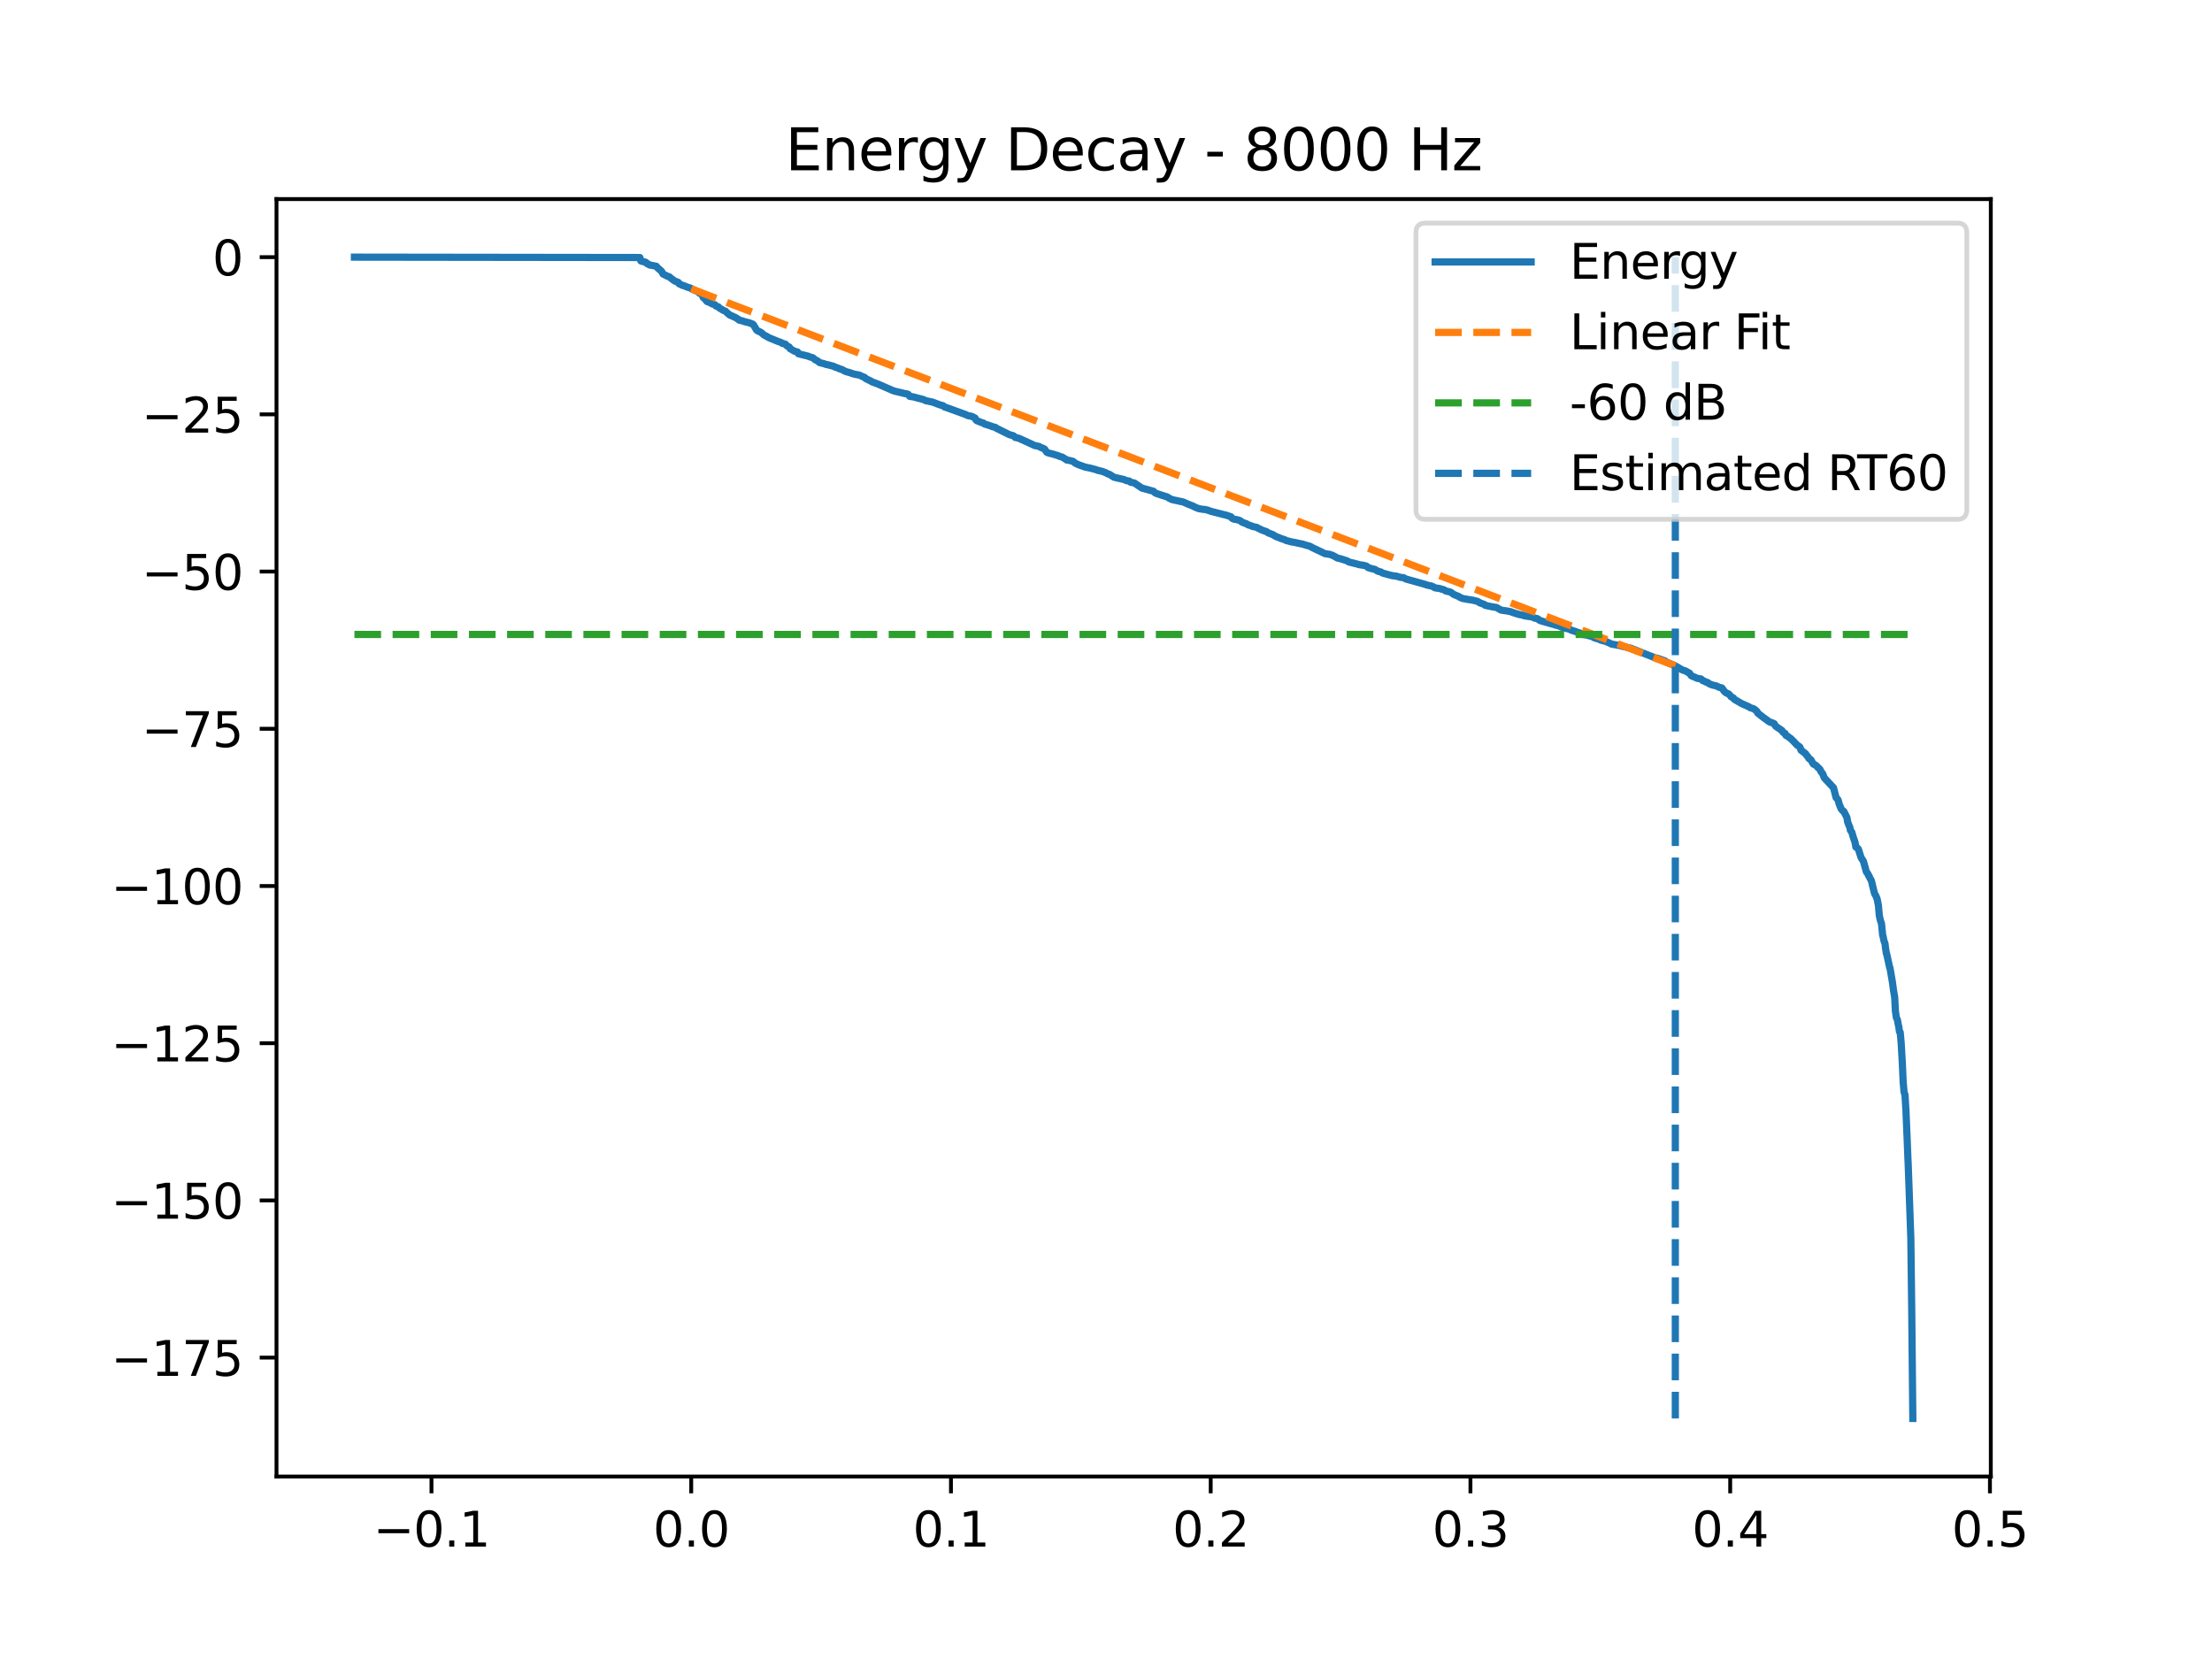 <?xml version="1.0" encoding="utf-8" standalone="no"?>
<!DOCTYPE svg PUBLIC "-//W3C//DTD SVG 1.1//EN"
  "http://www.w3.org/Graphics/SVG/1.1/DTD/svg11.dtd">
<svg xmlns:xlink="http://www.w3.org/1999/xlink" width="460.8pt" height="345.6pt" viewBox="0 0 460.8 345.6" xmlns="http://www.w3.org/2000/svg" version="1.1">
 <defs>
  <style type="text/css">*{stroke-linejoin: round; stroke-linecap: butt}</style>
 </defs>
 <g id="figure_1">
  <g id="patch_1">
   <path d="M 0 345.6 
L 460.8 345.6 
L 460.8 0 
L 0 0 
z
" style="fill: #ffffff"/>
  </g>
  <g id="axes_1">
   <g id="patch_2">
    <path d="M 57.6 307.584 
L 414.72 307.584 
L 414.72 41.472 
L 57.6 41.472 
z
" style="fill: #ffffff"/>
   </g>
   <g id="matplotlib.axis_1">
    <g id="xtick_1">
     <g id="line2d_1">
      <defs>
       <path id="m076710baf0" d="M 0 0 
L 0 3.5 
" style="stroke: #000000; stroke-width: 0.8"/>
      </defs>
      <g>
       <use xlink:href="#m076710baf0" x="89.885" y="307.584" style="stroke: #000000; stroke-width: 0.8"/>
      </g>
     </g>
     <g id="text_1">
      <!-- −0.1 -->
      <g transform="translate(77.744 322.182) scale(0.1 -0.1)">
       <defs>
        <path id="DejaVuSans-2212" d="M 678 2272 
L 4684 2272 
L 4684 1741 
L 678 1741 
L 678 2272 
z
" transform="scale(0.016)"/>
        <path id="DejaVuSans-30" d="M 2034 4250 
Q 1547 4250 1301 3770 
Q 1056 3291 1056 2328 
Q 1056 1369 1301 889 
Q 1547 409 2034 409 
Q 2525 409 2770 889 
Q 3016 1369 3016 2328 
Q 3016 3291 2770 3770 
Q 2525 4250 2034 4250 
z
M 2034 4750 
Q 2819 4750 3233 4129 
Q 3647 3509 3647 2328 
Q 3647 1150 3233 529 
Q 2819 -91 2034 -91 
Q 1250 -91 836 529 
Q 422 1150 422 2328 
Q 422 3509 836 4129 
Q 1250 4750 2034 4750 
z
" transform="scale(0.016)"/>
        <path id="DejaVuSans-2e" d="M 684 794 
L 1344 794 
L 1344 0 
L 684 0 
L 684 794 
z
" transform="scale(0.016)"/>
        <path id="DejaVuSans-31" d="M 794 531 
L 1825 531 
L 1825 4091 
L 703 3866 
L 703 4441 
L 1819 4666 
L 2450 4666 
L 2450 531 
L 3481 531 
L 3481 0 
L 794 0 
L 794 531 
z
" transform="scale(0.016)"/>
       </defs>
       <use xlink:href="#DejaVuSans-2212"/>
       <use xlink:href="#DejaVuSans-30" transform="translate(83.789 0)"/>
       <use xlink:href="#DejaVuSans-2e" transform="translate(147.412 0)"/>
       <use xlink:href="#DejaVuSans-31" transform="translate(179.199 0)"/>
      </g>
     </g>
    </g>
    <g id="xtick_2">
     <g id="line2d_2">
      <g>
       <use xlink:href="#m076710baf0" x="143.994" y="307.584" style="stroke: #000000; stroke-width: 0.8"/>
      </g>
     </g>
     <g id="text_2">
      <!-- 0.0 -->
      <g transform="translate(136.043 322.182) scale(0.1 -0.1)">
       <use xlink:href="#DejaVuSans-30"/>
       <use xlink:href="#DejaVuSans-2e" transform="translate(63.623 0)"/>
       <use xlink:href="#DejaVuSans-30" transform="translate(95.41 0)"/>
      </g>
     </g>
    </g>
    <g id="xtick_3">
     <g id="line2d_3">
      <g>
       <use xlink:href="#m076710baf0" x="198.103" y="307.584" style="stroke: #000000; stroke-width: 0.8"/>
      </g>
     </g>
     <g id="text_3">
      <!-- 0.1 -->
      <g transform="translate(190.152 322.182) scale(0.1 -0.1)">
       <use xlink:href="#DejaVuSans-30"/>
       <use xlink:href="#DejaVuSans-2e" transform="translate(63.623 0)"/>
       <use xlink:href="#DejaVuSans-31" transform="translate(95.41 0)"/>
      </g>
     </g>
    </g>
    <g id="xtick_4">
     <g id="line2d_4">
      <g>
       <use xlink:href="#m076710baf0" x="252.212" y="307.584" style="stroke: #000000; stroke-width: 0.8"/>
      </g>
     </g>
     <g id="text_4">
      <!-- 0.2 -->
      <g transform="translate(244.261 322.182) scale(0.1 -0.1)">
       <defs>
        <path id="DejaVuSans-32" d="M 1228 531 
L 3431 531 
L 3431 0 
L 469 0 
L 469 531 
Q 828 903 1448 1529 
Q 2069 2156 2228 2338 
Q 2531 2678 2651 2914 
Q 2772 3150 2772 3378 
Q 2772 3750 2511 3984 
Q 2250 4219 1831 4219 
Q 1534 4219 1204 4116 
Q 875 4013 500 3803 
L 500 4441 
Q 881 4594 1212 4672 
Q 1544 4750 1819 4750 
Q 2544 4750 2975 4387 
Q 3406 4025 3406 3419 
Q 3406 3131 3298 2873 
Q 3191 2616 2906 2266 
Q 2828 2175 2409 1742 
Q 1991 1309 1228 531 
z
" transform="scale(0.016)"/>
       </defs>
       <use xlink:href="#DejaVuSans-30"/>
       <use xlink:href="#DejaVuSans-2e" transform="translate(63.623 0)"/>
       <use xlink:href="#DejaVuSans-32" transform="translate(95.41 0)"/>
      </g>
     </g>
    </g>
    <g id="xtick_5">
     <g id="line2d_5">
      <g>
       <use xlink:href="#m076710baf0" x="306.321" y="307.584" style="stroke: #000000; stroke-width: 0.8"/>
      </g>
     </g>
     <g id="text_5">
      <!-- 0.3 -->
      <g transform="translate(298.37 322.182) scale(0.1 -0.1)">
       <defs>
        <path id="DejaVuSans-33" d="M 2597 2516 
Q 3050 2419 3304 2112 
Q 3559 1806 3559 1356 
Q 3559 666 3084 287 
Q 2609 -91 1734 -91 
Q 1441 -91 1130 -33 
Q 819 25 488 141 
L 488 750 
Q 750 597 1062 519 
Q 1375 441 1716 441 
Q 2309 441 2620 675 
Q 2931 909 2931 1356 
Q 2931 1769 2642 2001 
Q 2353 2234 1838 2234 
L 1294 2234 
L 1294 2753 
L 1863 2753 
Q 2328 2753 2575 2939 
Q 2822 3125 2822 3475 
Q 2822 3834 2567 4026 
Q 2313 4219 1838 4219 
Q 1578 4219 1281 4162 
Q 984 4106 628 3988 
L 628 4550 
Q 988 4650 1302 4700 
Q 1616 4750 1894 4750 
Q 2613 4750 3031 4423 
Q 3450 4097 3450 3541 
Q 3450 3153 3228 2886 
Q 3006 2619 2597 2516 
z
" transform="scale(0.016)"/>
       </defs>
       <use xlink:href="#DejaVuSans-30"/>
       <use xlink:href="#DejaVuSans-2e" transform="translate(63.623 0)"/>
       <use xlink:href="#DejaVuSans-33" transform="translate(95.41 0)"/>
      </g>
     </g>
    </g>
    <g id="xtick_6">
     <g id="line2d_6">
      <g>
       <use xlink:href="#m076710baf0" x="360.431" y="307.584" style="stroke: #000000; stroke-width: 0.8"/>
      </g>
     </g>
     <g id="text_6">
      <!-- 0.4 -->
      <g transform="translate(352.479 322.182) scale(0.1 -0.1)">
       <defs>
        <path id="DejaVuSans-34" d="M 2419 4116 
L 825 1625 
L 2419 1625 
L 2419 4116 
z
M 2253 4666 
L 3047 4666 
L 3047 1625 
L 3713 1625 
L 3713 1100 
L 3047 1100 
L 3047 0 
L 2419 0 
L 2419 1100 
L 313 1100 
L 313 1709 
L 2253 4666 
z
" transform="scale(0.016)"/>
       </defs>
       <use xlink:href="#DejaVuSans-30"/>
       <use xlink:href="#DejaVuSans-2e" transform="translate(63.623 0)"/>
       <use xlink:href="#DejaVuSans-34" transform="translate(95.41 0)"/>
      </g>
     </g>
    </g>
    <g id="xtick_7">
     <g id="line2d_7">
      <g>
       <use xlink:href="#m076710baf0" x="414.54" y="307.584" style="stroke: #000000; stroke-width: 0.8"/>
      </g>
     </g>
     <g id="text_7">
      <!-- 0.5 -->
      <g transform="translate(406.588 322.182) scale(0.1 -0.1)">
       <defs>
        <path id="DejaVuSans-35" d="M 691 4666 
L 3169 4666 
L 3169 4134 
L 1269 4134 
L 1269 2991 
Q 1406 3038 1543 3061 
Q 1681 3084 1819 3084 
Q 2600 3084 3056 2656 
Q 3513 2228 3513 1497 
Q 3513 744 3044 326 
Q 2575 -91 1722 -91 
Q 1428 -91 1123 -41 
Q 819 9 494 109 
L 494 744 
Q 775 591 1075 516 
Q 1375 441 1709 441 
Q 2250 441 2565 725 
Q 2881 1009 2881 1497 
Q 2881 1984 2565 2268 
Q 2250 2553 1709 2553 
Q 1456 2553 1204 2497 
Q 953 2441 691 2322 
L 691 4666 
z
" transform="scale(0.016)"/>
       </defs>
       <use xlink:href="#DejaVuSans-30"/>
       <use xlink:href="#DejaVuSans-2e" transform="translate(63.623 0)"/>
       <use xlink:href="#DejaVuSans-35" transform="translate(95.41 0)"/>
      </g>
     </g>
    </g>
   </g>
   <g id="matplotlib.axis_2">
    <g id="ytick_1">
     <g id="line2d_8">
      <defs>
       <path id="md95ec45ec0" d="M 0 0 
L -3.5 0 
" style="stroke: #000000; stroke-width: 0.8"/>
      </defs>
      <g>
       <use xlink:href="#md95ec45ec0" x="57.6" y="282.817" style="stroke: #000000; stroke-width: 0.8"/>
      </g>
     </g>
     <g id="text_8">
      <!-- −175 -->
      <g transform="translate(23.133 286.616) scale(0.1 -0.1)">
       <defs>
        <path id="DejaVuSans-37" d="M 525 4666 
L 3525 4666 
L 3525 4397 
L 1831 0 
L 1172 0 
L 2766 4134 
L 525 4134 
L 525 4666 
z
" transform="scale(0.016)"/>
       </defs>
       <use xlink:href="#DejaVuSans-2212"/>
       <use xlink:href="#DejaVuSans-31" transform="translate(83.789 0)"/>
       <use xlink:href="#DejaVuSans-37" transform="translate(147.412 0)"/>
       <use xlink:href="#DejaVuSans-35" transform="translate(211.035 0)"/>
      </g>
     </g>
    </g>
    <g id="ytick_2">
     <g id="line2d_9">
      <g>
       <use xlink:href="#md95ec45ec0" x="57.6" y="250.067" style="stroke: #000000; stroke-width: 0.8"/>
      </g>
     </g>
     <g id="text_9">
      <!-- −150 -->
      <g transform="translate(23.133 253.866) scale(0.1 -0.1)">
       <use xlink:href="#DejaVuSans-2212"/>
       <use xlink:href="#DejaVuSans-31" transform="translate(83.789 0)"/>
       <use xlink:href="#DejaVuSans-35" transform="translate(147.412 0)"/>
       <use xlink:href="#DejaVuSans-30" transform="translate(211.035 0)"/>
      </g>
     </g>
    </g>
    <g id="ytick_3">
     <g id="line2d_10">
      <g>
       <use xlink:href="#md95ec45ec0" x="57.6" y="217.317" style="stroke: #000000; stroke-width: 0.8"/>
      </g>
     </g>
     <g id="text_10">
      <!-- −125 -->
      <g transform="translate(23.133 221.116) scale(0.1 -0.1)">
       <use xlink:href="#DejaVuSans-2212"/>
       <use xlink:href="#DejaVuSans-31" transform="translate(83.789 0)"/>
       <use xlink:href="#DejaVuSans-32" transform="translate(147.412 0)"/>
       <use xlink:href="#DejaVuSans-35" transform="translate(211.035 0)"/>
      </g>
     </g>
    </g>
    <g id="ytick_4">
     <g id="line2d_11">
      <g>
       <use xlink:href="#md95ec45ec0" x="57.6" y="184.567" style="stroke: #000000; stroke-width: 0.8"/>
      </g>
     </g>
     <g id="text_11">
      <!-- −100 -->
      <g transform="translate(23.133 188.367) scale(0.1 -0.1)">
       <use xlink:href="#DejaVuSans-2212"/>
       <use xlink:href="#DejaVuSans-31" transform="translate(83.789 0)"/>
       <use xlink:href="#DejaVuSans-30" transform="translate(147.412 0)"/>
       <use xlink:href="#DejaVuSans-30" transform="translate(211.035 0)"/>
      </g>
     </g>
    </g>
    <g id="ytick_5">
     <g id="line2d_12">
      <g>
       <use xlink:href="#md95ec45ec0" x="57.6" y="151.818" style="stroke: #000000; stroke-width: 0.8"/>
      </g>
     </g>
     <g id="text_12">
      <!-- −75 -->
      <g transform="translate(29.495 155.617) scale(0.1 -0.1)">
       <use xlink:href="#DejaVuSans-2212"/>
       <use xlink:href="#DejaVuSans-37" transform="translate(83.789 0)"/>
       <use xlink:href="#DejaVuSans-35" transform="translate(147.412 0)"/>
      </g>
     </g>
    </g>
    <g id="ytick_6">
     <g id="line2d_13">
      <g>
       <use xlink:href="#md95ec45ec0" x="57.6" y="119.068" style="stroke: #000000; stroke-width: 0.8"/>
      </g>
     </g>
     <g id="text_13">
      <!-- −50 -->
      <g transform="translate(29.495 122.867) scale(0.1 -0.1)">
       <use xlink:href="#DejaVuSans-2212"/>
       <use xlink:href="#DejaVuSans-35" transform="translate(83.789 0)"/>
       <use xlink:href="#DejaVuSans-30" transform="translate(147.412 0)"/>
      </g>
     </g>
    </g>
    <g id="ytick_7">
     <g id="line2d_14">
      <g>
       <use xlink:href="#md95ec45ec0" x="57.6" y="86.318" style="stroke: #000000; stroke-width: 0.8"/>
      </g>
     </g>
     <g id="text_14">
      <!-- −25 -->
      <g transform="translate(29.495 90.117) scale(0.1 -0.1)">
       <use xlink:href="#DejaVuSans-2212"/>
       <use xlink:href="#DejaVuSans-32" transform="translate(83.789 0)"/>
       <use xlink:href="#DejaVuSans-35" transform="translate(147.412 0)"/>
      </g>
     </g>
    </g>
    <g id="ytick_8">
     <g id="line2d_15">
      <g>
       <use xlink:href="#md95ec45ec0" x="57.6" y="53.568" style="stroke: #000000; stroke-width: 0.8"/>
      </g>
     </g>
     <g id="text_15">
      <!-- 0 -->
      <g transform="translate(44.237 57.367) scale(0.1 -0.1)">
       <use xlink:href="#DejaVuSans-30"/>
      </g>
     </g>
    </g>
   </g>
   <g id="line2d_16">
    <path d="M 73.833 53.568 
L 133.296 53.645 
L 133.488 54.335 
L 133.657 54.427 
L 134.074 54.518 
L 134.548 54.645 
L 134.818 54.934 
L 135.134 55.04 
L 135.28 55.192 
L 135.867 55.301 
L 136.137 55.351 
L 136.712 55.465 
L 136.915 55.706 
L 137.039 55.848 
L 137.231 55.996 
L 137.569 56.293 
L 137.794 56.513 
L 137.918 56.674 
L 138.11 57.072 
L 138.978 57.512 
L 139.463 57.683 
L 139.62 57.842 
L 140.421 58.447 
L 140.601 58.557 
L 141.3 58.824 
L 141.469 59.12 
L 141.965 59.338 
L 142.145 59.449 
L 142.596 59.557 
L 142.867 59.694 
L 143.397 59.887 
L 143.555 59.93 
L 143.949 60.057 
L 144.107 60.207 
L 144.603 60.417 
L 145.155 60.663 
L 145.381 60.776 
L 145.572 60.886 
L 145.708 61.086 
L 146.102 61.217 
L 146.226 61.317 
L 146.497 61.986 
L 146.722 62.096 
L 146.936 62.421 
L 147.06 62.499 
L 147.275 62.802 
L 148.075 63.119 
L 148.255 63.269 
L 148.548 63.362 
L 148.898 63.458 
L 149.135 63.738 
L 149.653 63.92 
L 149.8 64.125 
L 150.747 64.688 
L 151.13 64.822 
L 151.423 65.123 
L 152.043 65.646 
L 152.494 65.811 
L 152.742 65.943 
L 153.17 66.12 
L 153.813 66.527 
L 153.993 66.698 
L 154.5 66.809 
L 154.917 66.937 
L 155.132 67.022 
L 155.594 67.123 
L 156.225 67.283 
L 156.372 67.382 
L 156.777 67.501 
L 157.025 67.738 
L 157.195 68.067 
L 157.33 68.266 
L 157.555 68.692 
L 157.713 68.843 
L 157.86 68.923 
L 158.04 69.038 
L 158.198 69.077 
L 158.592 69.292 
L 159.145 69.78 
L 159.855 70.145 
L 159.99 70.243 
L 160.182 70.351 
L 162.031 71.107 
L 162.808 71.383 
L 162.977 71.542 
L 163.293 71.605 
L 163.62 71.697 
L 163.857 71.966 
L 164.003 72.095 
L 164.15 72.166 
L 164.42 72.295 
L 164.612 72.655 
L 164.826 72.765 
L 165.525 73.173 
L 166.134 73.319 
L 166.325 73.692 
L 168.4 74.208 
L 168.58 74.312 
L 169.347 74.532 
L 169.865 74.98 
L 170.271 75.154 
L 170.406 75.269 
L 170.541 75.364 
L 170.711 75.529 
L 171.612 75.752 
L 171.939 75.87 
L 172.368 75.986 
L 172.661 76.026 
L 172.954 76.132 
L 173.179 76.177 
L 173.641 76.298 
L 173.889 76.444 
L 174.385 76.608 
L 174.983 76.857 
L 175.389 76.972 
L 175.783 77.201 
L 176.043 77.326 
L 176.347 77.451 
L 176.82 77.567 
L 177.429 77.759 
L 177.621 77.857 
L 178.297 78.007 
L 178.962 78.121 
L 179.819 78.508 
L 180.123 78.625 
L 180.337 78.862 
L 181.487 79.422 
L 181.645 79.542 
L 182.66 79.911 
L 182.941 80.023 
L 185.32 81.06 
L 185.591 81.181 
L 185.827 81.289 
L 186.335 81.479 
L 187.777 81.815 
L 188.375 81.965 
L 188.567 82.005 
L 188.927 82.051 
L 189.209 82.166 
L 189.513 82.571 
L 190.291 82.684 
L 191.249 82.95 
L 191.779 83.073 
L 191.96 83.121 
L 192.456 83.265 
L 192.794 83.457 
L 194.271 83.763 
L 194.609 83.892 
L 195.533 84.243 
L 195.792 84.332 
L 195.939 84.388 
L 196.446 84.511 
L 196.773 84.793 
L 197.19 84.914 
L 201.158 86.354 
L 201.587 86.557 
L 201.756 86.613 
L 202.409 86.725 
L 203.131 87.085 
L 203.323 87.492 
L 203.469 87.632 
L 204.191 87.902 
L 204.371 88.005 
L 204.833 88.11 
L 205.07 88.316 
L 206.547 88.786 
L 206.682 88.869 
L 207.369 89.03 
L 207.527 89.185 
L 210.312 90.561 
L 210.785 90.676 
L 211.135 90.794 
L 211.281 90.905 
L 211.484 91.132 
L 212.093 91.253 
L 212.442 91.389 
L 212.792 91.554 
L 213.006 91.642 
L 215.351 92.718 
L 215.497 92.801 
L 216.467 92.995 
L 216.692 93.151 
L 216.963 93.276 
L 217.323 93.4 
L 217.594 93.538 
L 218.056 94.205 
L 218.281 94.311 
L 218.699 94.445 
L 219.262 94.565 
L 220.547 94.966 
L 220.739 95.083 
L 221.224 95.194 
L 222.024 95.676 
L 222.193 95.822 
L 222.655 95.891 
L 223.523 96.103 
L 224.008 96.498 
L 224.256 96.616 
L 224.527 96.743 
L 224.831 96.864 
L 226.003 97.286 
L 226.161 97.327 
L 227.119 97.519 
L 228.449 97.875 
L 228.619 97.971 
L 229.126 98.077 
L 229.306 98.119 
L 229.689 98.226 
L 230.287 98.452 
L 230.512 98.56 
L 230.67 98.674 
L 231.099 98.803 
L 231.989 99.369 
L 232.147 99.436 
L 233.037 99.645 
L 233.511 99.744 
L 234.176 99.904 
L 234.649 100.122 
L 235.247 100.217 
L 235.529 100.457 
L 236.318 100.617 
L 237.873 101.674 
L 240.286 102.337 
L 240.635 102.67 
L 240.849 102.776 
L 241.92 103.133 
L 243.149 103.514 
L 243.555 103.787 
L 243.848 103.924 
L 244.017 104.014 
L 244.209 104.082 
L 244.66 104.189 
L 245.043 104.26 
L 245.55 104.375 
L 245.809 104.434 
L 246.407 104.547 
L 246.587 104.618 
L 247.602 105.068 
L 247.974 105.201 
L 248.357 105.356 
L 248.752 105.539 
L 248.921 105.642 
L 249.71 105.953 
L 250.533 106.097 
L 251.051 106.142 
L 251.559 106.263 
L 252.28 106.523 
L 254.952 107.207 
L 255.538 107.334 
L 255.718 107.412 
L 256.44 107.655 
L 256.597 107.903 
L 256.755 108.026 
L 257.071 108.158 
L 257.623 108.246 
L 258.029 108.351 
L 258.266 108.438 
L 258.514 108.573 
L 258.705 108.764 
L 259.021 108.884 
L 259.258 108.978 
L 259.675 109.115 
L 260.002 109.334 
L 260.543 109.493 
L 260.96 109.682 
L 261.851 109.869 
L 262.099 110.054 
L 262.425 110.178 
L 262.786 110.378 
L 263.034 110.48 
L 263.293 110.563 
L 263.564 110.666 
L 263.767 110.716 
L 263.936 110.83 
L 264.128 110.963 
L 264.331 111.06 
L 265.199 111.386 
L 265.356 111.506 
L 265.627 111.661 
L 265.83 111.78 
L 266.269 111.938 
L 266.867 112.19 
L 267.228 112.301 
L 267.735 112.474 
L 267.904 112.597 
L 268.4 112.715 
L 268.941 112.866 
L 270.035 113.061 
L 270.26 113.132 
L 271.455 113.366 
L 271.827 113.507 
L 272.65 113.733 
L 272.92 113.813 
L 273.089 113.91 
L 273.315 114.049 
L 275.491 115.078 
L 275.817 115.243 
L 275.975 115.329 
L 276.674 115.439 
L 276.911 115.464 
L 277.565 115.672 
L 277.824 115.81 
L 278.309 116.072 
L 278.545 116.227 
L 278.996 116.34 
L 279.244 116.392 
L 280.676 116.851 
L 280.935 117.055 
L 282.897 117.547 
L 283.088 117.624 
L 284.035 117.763 
L 284.543 117.895 
L 284.791 118.016 
L 285.027 118.259 
L 285.467 118.369 
L 285.636 118.438 
L 286.357 118.597 
L 286.628 118.736 
L 287 118.986 
L 287.688 119.16 
L 287.992 119.372 
L 289.142 119.689 
L 289.322 119.739 
L 289.762 119.845 
L 289.999 119.914 
L 290.945 120.037 
L 291.577 120.233 
L 291.78 120.279 
L 292.388 120.338 
L 292.648 120.491 
L 292.929 120.632 
L 296.92 121.743 
L 297.202 121.871 
L 297.405 121.903 
L 297.844 122.012 
L 298.07 122.044 
L 298.397 122.156 
L 298.972 122.467 
L 299.795 122.58 
L 300.843 122.877 
L 300.978 122.981 
L 301.136 123.092 
L 301.35 123.152 
L 301.846 123.261 
L 302.207 123.363 
L 302.365 123.479 
L 302.556 123.622 
L 302.838 123.826 
L 303.887 124.263 
L 304.259 124.515 
L 304.563 124.617 
L 304.766 124.697 
L 305.499 124.809 
L 305.724 124.869 
L 306.017 124.904 
L 306.829 125.031 
L 307.764 125.269 
L 308.035 125.404 
L 308.238 125.569 
L 308.396 125.625 
L 309.23 125.921 
L 309.365 126.076 
L 309.579 126.145 
L 310.853 126.409 
L 311.766 126.551 
L 312.104 126.769 
L 312.386 126.901 
L 312.567 127.049 
L 312.815 127.113 
L 313.964 127.281 
L 314.607 127.398 
L 315.7 127.789 
L 316.174 127.915 
L 316.411 128.002 
L 317.222 128.146 
L 317.538 128.285 
L 319.172 128.528 
L 319.341 128.577 
L 319.499 128.673 
L 319.657 128.762 
L 320.255 128.87 
L 320.829 129.278 
L 323.411 130.022 
L 323.659 130.064 
L 323.884 130.17 
L 324.392 130.295 
L 324.843 130.413 
L 325.169 130.595 
L 325.609 130.77 
L 325.846 130.807 
L 327.052 131.102 
L 327.3 131.28 
L 328.247 131.561 
L 328.529 131.704 
L 328.822 131.784 
L 329.228 131.898 
L 329.543 132.147 
L 330.389 132.269 
L 331.775 132.628 
L 331.956 132.786 
L 332.215 132.901 
L 333.06 133.142 
L 333.421 133.329 
L 334.481 133.613 
L 335.225 133.933 
L 335.45 134.041 
L 335.676 134.164 
L 336.453 134.306 
L 337.276 134.449 
L 337.885 134.599 
L 338.302 134.718 
L 338.584 134.748 
L 338.967 134.904 
L 339.215 134.933 
L 339.756 135.043 
L 344.559 136.946 
L 344.739 137.035 
L 345.179 137.103 
L 345.539 137.218 
L 346.576 137.586 
L 346.881 137.694 
L 347.106 137.926 
L 347.411 138.038 
L 348.763 138.596 
L 348.966 138.697 
L 349.451 138.964 
L 349.609 139.072 
L 350.409 139.531 
L 350.589 139.616 
L 351.029 139.729 
L 351.356 139.903 
L 351.548 140.008 
L 351.694 140.109 
L 351.931 140.208 
L 352.044 140.359 
L 352.325 140.762 
L 352.562 140.88 
L 352.855 140.989 
L 353.385 141.223 
L 353.52 141.302 
L 354.332 141.434 
L 354.535 141.588 
L 354.693 141.781 
L 355.053 141.897 
L 355.347 142.08 
L 355.752 142.179 
L 356.034 142.431 
L 356.293 142.537 
L 356.643 142.677 
L 357.579 142.905 
L 358.108 143.171 
L 358.695 143.302 
L 359.224 144.051 
L 359.54 144.294 
L 359.709 144.391 
L 360.115 144.563 
L 360.476 144.947 
L 360.633 145.164 
L 361.107 145.393 
L 361.276 145.674 
L 362.572 146.424 
L 362.696 146.51 
L 364.139 147.153 
L 364.432 147.288 
L 364.568 147.42 
L 365.278 147.63 
L 365.447 147.737 
L 365.616 147.858 
L 366.044 148.246 
L 366.18 148.556 
L 367.408 149.518 
L 367.589 149.636 
L 368.321 150.178 
L 368.581 150.377 
L 368.975 150.491 
L 369.607 150.762 
L 369.764 151.058 
L 369.911 151.287 
L 371.219 152.182 
L 371.399 152.502 
L 371.681 152.714 
L 371.861 152.772 
L 372.041 153.195 
L 372.301 153.31 
L 372.842 153.723 
L 373.011 153.827 
L 373.529 154.33 
L 374.409 155.258 
L 374.713 155.443 
L 374.95 155.637 
L 375.017 155.81 
L 375.187 156.29 
L 375.378 156.401 
L 375.604 156.613 
L 375.773 156.722 
L 375.987 156.91 
L 376.145 157.008 
L 376.303 157.273 
L 376.663 157.689 
L 376.821 158.003 
L 377.238 158.27 
L 377.52 158.772 
L 377.633 158.972 
L 377.768 159.17 
L 377.993 159.279 
L 378.253 159.42 
L 378.456 159.583 
L 378.625 159.814 
L 378.783 159.94 
L 378.94 160.082 
L 379.143 160.285 
L 379.312 160.712 
L 379.527 160.954 
L 379.617 161.064 
L 379.797 161.397 
L 379.91 161.764 
L 380.068 162.083 
L 381.961 164.107 
L 382.491 166.165 
L 382.615 166.278 
L 382.92 166.657 
L 383.111 167.436 
L 383.416 168.182 
L 383.528 168.473 
L 383.878 168.904 
L 384.092 169.017 
L 384.746 170.296 
L 384.892 171.208 
L 384.904 171.208 
L 385.05 171.621 
L 385.219 172.06 
L 385.309 172.187 
L 385.479 172.98 
L 385.749 173.313 
L 386.053 174.346 
L 386.437 175.469 
L 386.617 176.465 
L 386.843 176.602 
L 387.045 176.778 
L 387.124 176.865 
L 387.688 178.635 
L 388.184 179.414 
L 388.804 181.645 
L 389.108 182.029 
L 389.266 182.426 
L 389.368 182.488 
L 389.525 182.892 
L 389.548 182.969 
L 389.672 183.132 
L 389.74 183.238 
L 389.841 183.499 
L 390.01 184.099 
L 390.033 184.259 
L 390.484 186.091 
L 390.551 186.244 
L 390.743 186.54 
L 391.036 187.249 
L 391.239 188.285 
L 391.295 188.483 
L 391.487 190.65 
L 391.532 190.929 
L 391.757 191.872 
L 391.803 191.989 
L 391.904 192.251 
L 391.949 192.428 
L 392.197 194.861 
L 392.265 194.963 
L 392.434 195.875 
L 392.693 196.624 
L 392.761 197.299 
L 392.964 198.635 
L 393.031 198.708 
L 393.651 201.57 
L 393.719 201.63 
L 394.192 204.408 
L 394.215 204.514 
L 394.44 206.226 
L 394.7 207.751 
L 394.846 210.6 
L 395.049 212.015 
L 395.263 212.416 
L 395.455 213.517 
L 395.545 213.827 
L 395.692 214.917 
L 395.849 215.048 
L 396.041 217.183 
L 396.267 221.043 
L 396.323 222.218 
L 396.469 225.561 
L 396.481 225.568 
L 396.639 227.413 
L 396.672 227.548 
L 396.819 228 
L 396.841 228.038 
L 397.044 231.339 
L 397.236 236.017 
L 397.259 236.357 
L 397.45 241.222 
L 397.518 242.714 
L 398.059 257.866 
L 398.251 273.034 
L 398.476 295.488 
L 398.476 295.488 
" clip-path="url(#pe005681534)" style="fill: none; stroke: #1f77b4; stroke-width: 1.5; stroke-linecap: square"/>
   </g>
   <g id="line2d_17">
    <path d="M 143.994 60.158 
L 349 138.718 
" clip-path="url(#pe005681534)" style="fill: none; stroke-dasharray: 5.55,2.4; stroke-dashoffset: 0; stroke: #ff7f0e; stroke-width: 1.5"/>
   </g>
   <g id="line2d_18">
    <path d="M 73.833 132.168 
L 398.487 132.168 
L 398.487 132.168 
" clip-path="url(#pe005681534)" style="fill: none; stroke-dasharray: 5.55,2.4; stroke-dashoffset: 0; stroke: #2ca02c; stroke-width: 1.5"/>
   </g>
   <g id="LineCollection_1">
    <path d="M 349 295.488 
L 349 53.568 
" clip-path="url(#pe005681534)" style="fill: none; stroke-dasharray: 5.55,2.4; stroke-dashoffset: 0; stroke: #1f77b4; stroke-width: 1.5"/>
   </g>
   <g id="patch_3">
    <path d="M 57.6 307.584 
L 57.6 41.472 
" style="fill: none; stroke: #000000; stroke-width: 0.8; stroke-linejoin: miter; stroke-linecap: square"/>
   </g>
   <g id="patch_4">
    <path d="M 414.72 307.584 
L 414.72 41.472 
" style="fill: none; stroke: #000000; stroke-width: 0.8; stroke-linejoin: miter; stroke-linecap: square"/>
   </g>
   <g id="patch_5">
    <path d="M 57.6 307.584 
L 414.72 307.584 
" style="fill: none; stroke: #000000; stroke-width: 0.8; stroke-linejoin: miter; stroke-linecap: square"/>
   </g>
   <g id="patch_6">
    <path d="M 57.6 41.472 
L 414.72 41.472 
" style="fill: none; stroke: #000000; stroke-width: 0.8; stroke-linejoin: miter; stroke-linecap: square"/>
   </g>
   <g id="text_16">
    <!-- Energy Decay - 8000 Hz -->
    <g transform="translate(163.59 35.472) scale(0.12 -0.12)">
     <defs>
      <path id="DejaVuSans-45" d="M 628 4666 
L 3578 4666 
L 3578 4134 
L 1259 4134 
L 1259 2753 
L 3481 2753 
L 3481 2222 
L 1259 2222 
L 1259 531 
L 3634 531 
L 3634 0 
L 628 0 
L 628 4666 
z
" transform="scale(0.016)"/>
      <path id="DejaVuSans-6e" d="M 3513 2113 
L 3513 0 
L 2938 0 
L 2938 2094 
Q 2938 2591 2744 2837 
Q 2550 3084 2163 3084 
Q 1697 3084 1428 2787 
Q 1159 2491 1159 1978 
L 1159 0 
L 581 0 
L 581 3500 
L 1159 3500 
L 1159 2956 
Q 1366 3272 1645 3428 
Q 1925 3584 2291 3584 
Q 2894 3584 3203 3211 
Q 3513 2838 3513 2113 
z
" transform="scale(0.016)"/>
      <path id="DejaVuSans-65" d="M 3597 1894 
L 3597 1613 
L 953 1613 
Q 991 1019 1311 708 
Q 1631 397 2203 397 
Q 2534 397 2845 478 
Q 3156 559 3463 722 
L 3463 178 
Q 3153 47 2828 -22 
Q 2503 -91 2169 -91 
Q 1331 -91 842 396 
Q 353 884 353 1716 
Q 353 2575 817 3079 
Q 1281 3584 2069 3584 
Q 2775 3584 3186 3129 
Q 3597 2675 3597 1894 
z
M 3022 2063 
Q 3016 2534 2758 2815 
Q 2500 3097 2075 3097 
Q 1594 3097 1305 2825 
Q 1016 2553 972 2059 
L 3022 2063 
z
" transform="scale(0.016)"/>
      <path id="DejaVuSans-72" d="M 2631 2963 
Q 2534 3019 2420 3045 
Q 2306 3072 2169 3072 
Q 1681 3072 1420 2755 
Q 1159 2438 1159 1844 
L 1159 0 
L 581 0 
L 581 3500 
L 1159 3500 
L 1159 2956 
Q 1341 3275 1631 3429 
Q 1922 3584 2338 3584 
Q 2397 3584 2469 3576 
Q 2541 3569 2628 3553 
L 2631 2963 
z
" transform="scale(0.016)"/>
      <path id="DejaVuSans-67" d="M 2906 1791 
Q 2906 2416 2648 2759 
Q 2391 3103 1925 3103 
Q 1463 3103 1205 2759 
Q 947 2416 947 1791 
Q 947 1169 1205 825 
Q 1463 481 1925 481 
Q 2391 481 2648 825 
Q 2906 1169 2906 1791 
z
M 3481 434 
Q 3481 -459 3084 -895 
Q 2688 -1331 1869 -1331 
Q 1566 -1331 1297 -1286 
Q 1028 -1241 775 -1147 
L 775 -588 
Q 1028 -725 1275 -790 
Q 1522 -856 1778 -856 
Q 2344 -856 2625 -561 
Q 2906 -266 2906 331 
L 2906 616 
Q 2728 306 2450 153 
Q 2172 0 1784 0 
Q 1141 0 747 490 
Q 353 981 353 1791 
Q 353 2603 747 3093 
Q 1141 3584 1784 3584 
Q 2172 3584 2450 3431 
Q 2728 3278 2906 2969 
L 2906 3500 
L 3481 3500 
L 3481 434 
z
" transform="scale(0.016)"/>
      <path id="DejaVuSans-79" d="M 2059 -325 
Q 1816 -950 1584 -1140 
Q 1353 -1331 966 -1331 
L 506 -1331 
L 506 -850 
L 844 -850 
Q 1081 -850 1212 -737 
Q 1344 -625 1503 -206 
L 1606 56 
L 191 3500 
L 800 3500 
L 1894 763 
L 2988 3500 
L 3597 3500 
L 2059 -325 
z
" transform="scale(0.016)"/>
      <path id="DejaVuSans-20" transform="scale(0.016)"/>
      <path id="DejaVuSans-44" d="M 1259 4147 
L 1259 519 
L 2022 519 
Q 2988 519 3436 956 
Q 3884 1394 3884 2338 
Q 3884 3275 3436 3711 
Q 2988 4147 2022 4147 
L 1259 4147 
z
M 628 4666 
L 1925 4666 
Q 3281 4666 3915 4102 
Q 4550 3538 4550 2338 
Q 4550 1131 3912 565 
Q 3275 0 1925 0 
L 628 0 
L 628 4666 
z
" transform="scale(0.016)"/>
      <path id="DejaVuSans-63" d="M 3122 3366 
L 3122 2828 
Q 2878 2963 2633 3030 
Q 2388 3097 2138 3097 
Q 1578 3097 1268 2742 
Q 959 2388 959 1747 
Q 959 1106 1268 751 
Q 1578 397 2138 397 
Q 2388 397 2633 464 
Q 2878 531 3122 666 
L 3122 134 
Q 2881 22 2623 -34 
Q 2366 -91 2075 -91 
Q 1284 -91 818 406 
Q 353 903 353 1747 
Q 353 2603 823 3093 
Q 1294 3584 2113 3584 
Q 2378 3584 2631 3529 
Q 2884 3475 3122 3366 
z
" transform="scale(0.016)"/>
      <path id="DejaVuSans-61" d="M 2194 1759 
Q 1497 1759 1228 1600 
Q 959 1441 959 1056 
Q 959 750 1161 570 
Q 1363 391 1709 391 
Q 2188 391 2477 730 
Q 2766 1069 2766 1631 
L 2766 1759 
L 2194 1759 
z
M 3341 1997 
L 3341 0 
L 2766 0 
L 2766 531 
Q 2569 213 2275 61 
Q 1981 -91 1556 -91 
Q 1019 -91 701 211 
Q 384 513 384 1019 
Q 384 1609 779 1909 
Q 1175 2209 1959 2209 
L 2766 2209 
L 2766 2266 
Q 2766 2663 2505 2880 
Q 2244 3097 1772 3097 
Q 1472 3097 1187 3025 
Q 903 2953 641 2809 
L 641 3341 
Q 956 3463 1253 3523 
Q 1550 3584 1831 3584 
Q 2591 3584 2966 3190 
Q 3341 2797 3341 1997 
z
" transform="scale(0.016)"/>
      <path id="DejaVuSans-2d" d="M 313 2009 
L 1997 2009 
L 1997 1497 
L 313 1497 
L 313 2009 
z
" transform="scale(0.016)"/>
      <path id="DejaVuSans-38" d="M 2034 2216 
Q 1584 2216 1326 1975 
Q 1069 1734 1069 1313 
Q 1069 891 1326 650 
Q 1584 409 2034 409 
Q 2484 409 2743 651 
Q 3003 894 3003 1313 
Q 3003 1734 2745 1975 
Q 2488 2216 2034 2216 
z
M 1403 2484 
Q 997 2584 770 2862 
Q 544 3141 544 3541 
Q 544 4100 942 4425 
Q 1341 4750 2034 4750 
Q 2731 4750 3128 4425 
Q 3525 4100 3525 3541 
Q 3525 3141 3298 2862 
Q 3072 2584 2669 2484 
Q 3125 2378 3379 2068 
Q 3634 1759 3634 1313 
Q 3634 634 3220 271 
Q 2806 -91 2034 -91 
Q 1263 -91 848 271 
Q 434 634 434 1313 
Q 434 1759 690 2068 
Q 947 2378 1403 2484 
z
M 1172 3481 
Q 1172 3119 1398 2916 
Q 1625 2713 2034 2713 
Q 2441 2713 2670 2916 
Q 2900 3119 2900 3481 
Q 2900 3844 2670 4047 
Q 2441 4250 2034 4250 
Q 1625 4250 1398 4047 
Q 1172 3844 1172 3481 
z
" transform="scale(0.016)"/>
      <path id="DejaVuSans-48" d="M 628 4666 
L 1259 4666 
L 1259 2753 
L 3553 2753 
L 3553 4666 
L 4184 4666 
L 4184 0 
L 3553 0 
L 3553 2222 
L 1259 2222 
L 1259 0 
L 628 0 
L 628 4666 
z
" transform="scale(0.016)"/>
      <path id="DejaVuSans-7a" d="M 353 3500 
L 3084 3500 
L 3084 2975 
L 922 459 
L 3084 459 
L 3084 0 
L 275 0 
L 275 525 
L 2438 3041 
L 353 3041 
L 353 3500 
z
" transform="scale(0.016)"/>
     </defs>
     <use xlink:href="#DejaVuSans-45"/>
     <use xlink:href="#DejaVuSans-6e" transform="translate(63.184 0)"/>
     <use xlink:href="#DejaVuSans-65" transform="translate(126.562 0)"/>
     <use xlink:href="#DejaVuSans-72" transform="translate(188.086 0)"/>
     <use xlink:href="#DejaVuSans-67" transform="translate(227.449 0)"/>
     <use xlink:href="#DejaVuSans-79" transform="translate(290.926 0)"/>
     <use xlink:href="#DejaVuSans-20" transform="translate(350.105 0)"/>
     <use xlink:href="#DejaVuSans-44" transform="translate(381.893 0)"/>
     <use xlink:href="#DejaVuSans-65" transform="translate(458.895 0)"/>
     <use xlink:href="#DejaVuSans-63" transform="translate(520.418 0)"/>
     <use xlink:href="#DejaVuSans-61" transform="translate(575.398 0)"/>
     <use xlink:href="#DejaVuSans-79" transform="translate(636.678 0)"/>
     <use xlink:href="#DejaVuSans-20" transform="translate(695.857 0)"/>
     <use xlink:href="#DejaVuSans-2d" transform="translate(727.645 0)"/>
     <use xlink:href="#DejaVuSans-20" transform="translate(763.729 0)"/>
     <use xlink:href="#DejaVuSans-38" transform="translate(795.516 0)"/>
     <use xlink:href="#DejaVuSans-30" transform="translate(859.139 0)"/>
     <use xlink:href="#DejaVuSans-30" transform="translate(922.762 0)"/>
     <use xlink:href="#DejaVuSans-30" transform="translate(986.385 0)"/>
     <use xlink:href="#DejaVuSans-20" transform="translate(1050.008 0)"/>
     <use xlink:href="#DejaVuSans-48" transform="translate(1081.795 0)"/>
     <use xlink:href="#DejaVuSans-7a" transform="translate(1156.99 0)"/>
    </g>
   </g>
   <g id="legend_1">
    <g id="patch_7">
     <path d="M 296.968 108.184 
L 407.72 108.184 
Q 409.72 108.184 409.72 106.184 
L 409.72 48.472 
Q 409.72 46.472 407.72 46.472 
L 296.968 46.472 
Q 294.968 46.472 294.968 48.472 
L 294.968 106.184 
Q 294.968 108.184 296.968 108.184 
z
" style="fill: #ffffff; opacity: 0.8; stroke: #cccccc; stroke-linejoin: miter"/>
    </g>
    <g id="line2d_19">
     <path d="M 298.968 54.57 
L 308.968 54.57 
L 318.968 54.57 
" style="fill: none; stroke: #1f77b4; stroke-width: 1.5; stroke-linecap: square"/>
    </g>
    <g id="text_17">
     <!-- Energy -->
     <g transform="translate(326.968 58.07) scale(0.1 -0.1)">
      <use xlink:href="#DejaVuSans-45"/>
      <use xlink:href="#DejaVuSans-6e" transform="translate(63.184 0)"/>
      <use xlink:href="#DejaVuSans-65" transform="translate(126.562 0)"/>
      <use xlink:href="#DejaVuSans-72" transform="translate(188.086 0)"/>
      <use xlink:href="#DejaVuSans-67" transform="translate(227.449 0)"/>
      <use xlink:href="#DejaVuSans-79" transform="translate(290.926 0)"/>
     </g>
    </g>
    <g id="line2d_20">
     <path d="M 298.968 69.249 
L 308.968 69.249 
L 318.968 69.249 
" style="fill: none; stroke-dasharray: 5.55,2.4; stroke-dashoffset: 0; stroke: #ff7f0e; stroke-width: 1.5"/>
    </g>
    <g id="text_18">
     <!-- Linear Fit -->
     <g transform="translate(326.968 72.749) scale(0.1 -0.1)">
      <defs>
       <path id="DejaVuSans-4c" d="M 628 4666 
L 1259 4666 
L 1259 531 
L 3531 531 
L 3531 0 
L 628 0 
L 628 4666 
z
" transform="scale(0.016)"/>
       <path id="DejaVuSans-69" d="M 603 3500 
L 1178 3500 
L 1178 0 
L 603 0 
L 603 3500 
z
M 603 4863 
L 1178 4863 
L 1178 4134 
L 603 4134 
L 603 4863 
z
" transform="scale(0.016)"/>
       <path id="DejaVuSans-46" d="M 628 4666 
L 3309 4666 
L 3309 4134 
L 1259 4134 
L 1259 2759 
L 3109 2759 
L 3109 2228 
L 1259 2228 
L 1259 0 
L 628 0 
L 628 4666 
z
" transform="scale(0.016)"/>
       <path id="DejaVuSans-74" d="M 1172 4494 
L 1172 3500 
L 2356 3500 
L 2356 3053 
L 1172 3053 
L 1172 1153 
Q 1172 725 1289 603 
Q 1406 481 1766 481 
L 2356 481 
L 2356 0 
L 1766 0 
Q 1100 0 847 248 
Q 594 497 594 1153 
L 594 3053 
L 172 3053 
L 172 3500 
L 594 3500 
L 594 4494 
L 1172 4494 
z
" transform="scale(0.016)"/>
      </defs>
      <use xlink:href="#DejaVuSans-4c"/>
      <use xlink:href="#DejaVuSans-69" transform="translate(55.713 0)"/>
      <use xlink:href="#DejaVuSans-6e" transform="translate(83.496 0)"/>
      <use xlink:href="#DejaVuSans-65" transform="translate(146.875 0)"/>
      <use xlink:href="#DejaVuSans-61" transform="translate(208.398 0)"/>
      <use xlink:href="#DejaVuSans-72" transform="translate(269.678 0)"/>
      <use xlink:href="#DejaVuSans-20" transform="translate(310.791 0)"/>
      <use xlink:href="#DejaVuSans-46" transform="translate(342.578 0)"/>
      <use xlink:href="#DejaVuSans-69" transform="translate(392.848 0)"/>
      <use xlink:href="#DejaVuSans-74" transform="translate(420.631 0)"/>
     </g>
    </g>
    <g id="line2d_21">
     <path d="M 298.968 83.927 
L 308.968 83.927 
L 318.968 83.927 
" style="fill: none; stroke-dasharray: 5.55,2.4; stroke-dashoffset: 0; stroke: #2ca02c; stroke-width: 1.5"/>
    </g>
    <g id="text_19">
     <!-- -60 dB -->
     <g transform="translate(326.968 87.427) scale(0.1 -0.1)">
      <defs>
       <path id="DejaVuSans-36" d="M 2113 2584 
Q 1688 2584 1439 2293 
Q 1191 2003 1191 1497 
Q 1191 994 1439 701 
Q 1688 409 2113 409 
Q 2538 409 2786 701 
Q 3034 994 3034 1497 
Q 3034 2003 2786 2293 
Q 2538 2584 2113 2584 
z
M 3366 4563 
L 3366 3988 
Q 3128 4100 2886 4159 
Q 2644 4219 2406 4219 
Q 1781 4219 1451 3797 
Q 1122 3375 1075 2522 
Q 1259 2794 1537 2939 
Q 1816 3084 2150 3084 
Q 2853 3084 3261 2657 
Q 3669 2231 3669 1497 
Q 3669 778 3244 343 
Q 2819 -91 2113 -91 
Q 1303 -91 875 529 
Q 447 1150 447 2328 
Q 447 3434 972 4092 
Q 1497 4750 2381 4750 
Q 2619 4750 2861 4703 
Q 3103 4656 3366 4563 
z
" transform="scale(0.016)"/>
       <path id="DejaVuSans-64" d="M 2906 2969 
L 2906 4863 
L 3481 4863 
L 3481 0 
L 2906 0 
L 2906 525 
Q 2725 213 2448 61 
Q 2172 -91 1784 -91 
Q 1150 -91 751 415 
Q 353 922 353 1747 
Q 353 2572 751 3078 
Q 1150 3584 1784 3584 
Q 2172 3584 2448 3432 
Q 2725 3281 2906 2969 
z
M 947 1747 
Q 947 1113 1208 752 
Q 1469 391 1925 391 
Q 2381 391 2643 752 
Q 2906 1113 2906 1747 
Q 2906 2381 2643 2742 
Q 2381 3103 1925 3103 
Q 1469 3103 1208 2742 
Q 947 2381 947 1747 
z
" transform="scale(0.016)"/>
       <path id="DejaVuSans-42" d="M 1259 2228 
L 1259 519 
L 2272 519 
Q 2781 519 3026 730 
Q 3272 941 3272 1375 
Q 3272 1813 3026 2020 
Q 2781 2228 2272 2228 
L 1259 2228 
z
M 1259 4147 
L 1259 2741 
L 2194 2741 
Q 2656 2741 2882 2914 
Q 3109 3088 3109 3444 
Q 3109 3797 2882 3972 
Q 2656 4147 2194 4147 
L 1259 4147 
z
M 628 4666 
L 2241 4666 
Q 2963 4666 3353 4366 
Q 3744 4066 3744 3513 
Q 3744 3084 3544 2831 
Q 3344 2578 2956 2516 
Q 3422 2416 3680 2098 
Q 3938 1781 3938 1306 
Q 3938 681 3513 340 
Q 3088 0 2303 0 
L 628 0 
L 628 4666 
z
" transform="scale(0.016)"/>
      </defs>
      <use xlink:href="#DejaVuSans-2d"/>
      <use xlink:href="#DejaVuSans-36" transform="translate(36.084 0)"/>
      <use xlink:href="#DejaVuSans-30" transform="translate(99.707 0)"/>
      <use xlink:href="#DejaVuSans-20" transform="translate(163.33 0)"/>
      <use xlink:href="#DejaVuSans-64" transform="translate(195.117 0)"/>
      <use xlink:href="#DejaVuSans-42" transform="translate(258.594 0)"/>
     </g>
    </g>
    <g id="line2d_22">
     <path d="M 298.968 98.605 
L 318.968 98.605 
" style="fill: none; stroke-dasharray: 5.55,2.4; stroke-dashoffset: 0; stroke: #1f77b4; stroke-width: 1.5"/>
    </g>
    <g id="text_20">
     <!-- Estimated RT60 -->
     <g transform="translate(326.968 102.105) scale(0.1 -0.1)">
      <defs>
       <path id="DejaVuSans-73" d="M 2834 3397 
L 2834 2853 
Q 2591 2978 2328 3040 
Q 2066 3103 1784 3103 
Q 1356 3103 1142 2972 
Q 928 2841 928 2578 
Q 928 2378 1081 2264 
Q 1234 2150 1697 2047 
L 1894 2003 
Q 2506 1872 2764 1633 
Q 3022 1394 3022 966 
Q 3022 478 2636 193 
Q 2250 -91 1575 -91 
Q 1294 -91 989 -36 
Q 684 19 347 128 
L 347 722 
Q 666 556 975 473 
Q 1284 391 1588 391 
Q 1994 391 2212 530 
Q 2431 669 2431 922 
Q 2431 1156 2273 1281 
Q 2116 1406 1581 1522 
L 1381 1569 
Q 847 1681 609 1914 
Q 372 2147 372 2553 
Q 372 3047 722 3315 
Q 1072 3584 1716 3584 
Q 2034 3584 2315 3537 
Q 2597 3491 2834 3397 
z
" transform="scale(0.016)"/>
       <path id="DejaVuSans-6d" d="M 3328 2828 
Q 3544 3216 3844 3400 
Q 4144 3584 4550 3584 
Q 5097 3584 5394 3201 
Q 5691 2819 5691 2113 
L 5691 0 
L 5113 0 
L 5113 2094 
Q 5113 2597 4934 2840 
Q 4756 3084 4391 3084 
Q 3944 3084 3684 2787 
Q 3425 2491 3425 1978 
L 3425 0 
L 2847 0 
L 2847 2094 
Q 2847 2600 2669 2842 
Q 2491 3084 2119 3084 
Q 1678 3084 1418 2786 
Q 1159 2488 1159 1978 
L 1159 0 
L 581 0 
L 581 3500 
L 1159 3500 
L 1159 2956 
Q 1356 3278 1631 3431 
Q 1906 3584 2284 3584 
Q 2666 3584 2933 3390 
Q 3200 3197 3328 2828 
z
" transform="scale(0.016)"/>
       <path id="DejaVuSans-52" d="M 2841 2188 
Q 3044 2119 3236 1894 
Q 3428 1669 3622 1275 
L 4263 0 
L 3584 0 
L 2988 1197 
Q 2756 1666 2539 1819 
Q 2322 1972 1947 1972 
L 1259 1972 
L 1259 0 
L 628 0 
L 628 4666 
L 2053 4666 
Q 2853 4666 3247 4331 
Q 3641 3997 3641 3322 
Q 3641 2881 3436 2590 
Q 3231 2300 2841 2188 
z
M 1259 4147 
L 1259 2491 
L 2053 2491 
Q 2509 2491 2742 2702 
Q 2975 2913 2975 3322 
Q 2975 3731 2742 3939 
Q 2509 4147 2053 4147 
L 1259 4147 
z
" transform="scale(0.016)"/>
       <path id="DejaVuSans-54" d="M -19 4666 
L 3928 4666 
L 3928 4134 
L 2272 4134 
L 2272 0 
L 1638 0 
L 1638 4134 
L -19 4134 
L -19 4666 
z
" transform="scale(0.016)"/>
      </defs>
      <use xlink:href="#DejaVuSans-45"/>
      <use xlink:href="#DejaVuSans-73" transform="translate(63.184 0)"/>
      <use xlink:href="#DejaVuSans-74" transform="translate(115.283 0)"/>
      <use xlink:href="#DejaVuSans-69" transform="translate(154.492 0)"/>
      <use xlink:href="#DejaVuSans-6d" transform="translate(182.275 0)"/>
      <use xlink:href="#DejaVuSans-61" transform="translate(279.688 0)"/>
      <use xlink:href="#DejaVuSans-74" transform="translate(340.967 0)"/>
      <use xlink:href="#DejaVuSans-65" transform="translate(380.176 0)"/>
      <use xlink:href="#DejaVuSans-64" transform="translate(441.699 0)"/>
      <use xlink:href="#DejaVuSans-20" transform="translate(505.176 0)"/>
      <use xlink:href="#DejaVuSans-52" transform="translate(536.963 0)"/>
      <use xlink:href="#DejaVuSans-54" transform="translate(599.195 0)"/>
      <use xlink:href="#DejaVuSans-36" transform="translate(660.279 0)"/>
      <use xlink:href="#DejaVuSans-30" transform="translate(723.902 0)"/>
     </g>
    </g>
   </g>
  </g>
 </g>
 <defs>
  <clipPath id="pe005681534">
   <rect x="57.6" y="41.472" width="357.12" height="266.112"/>
  </clipPath>
 </defs>
</svg>
